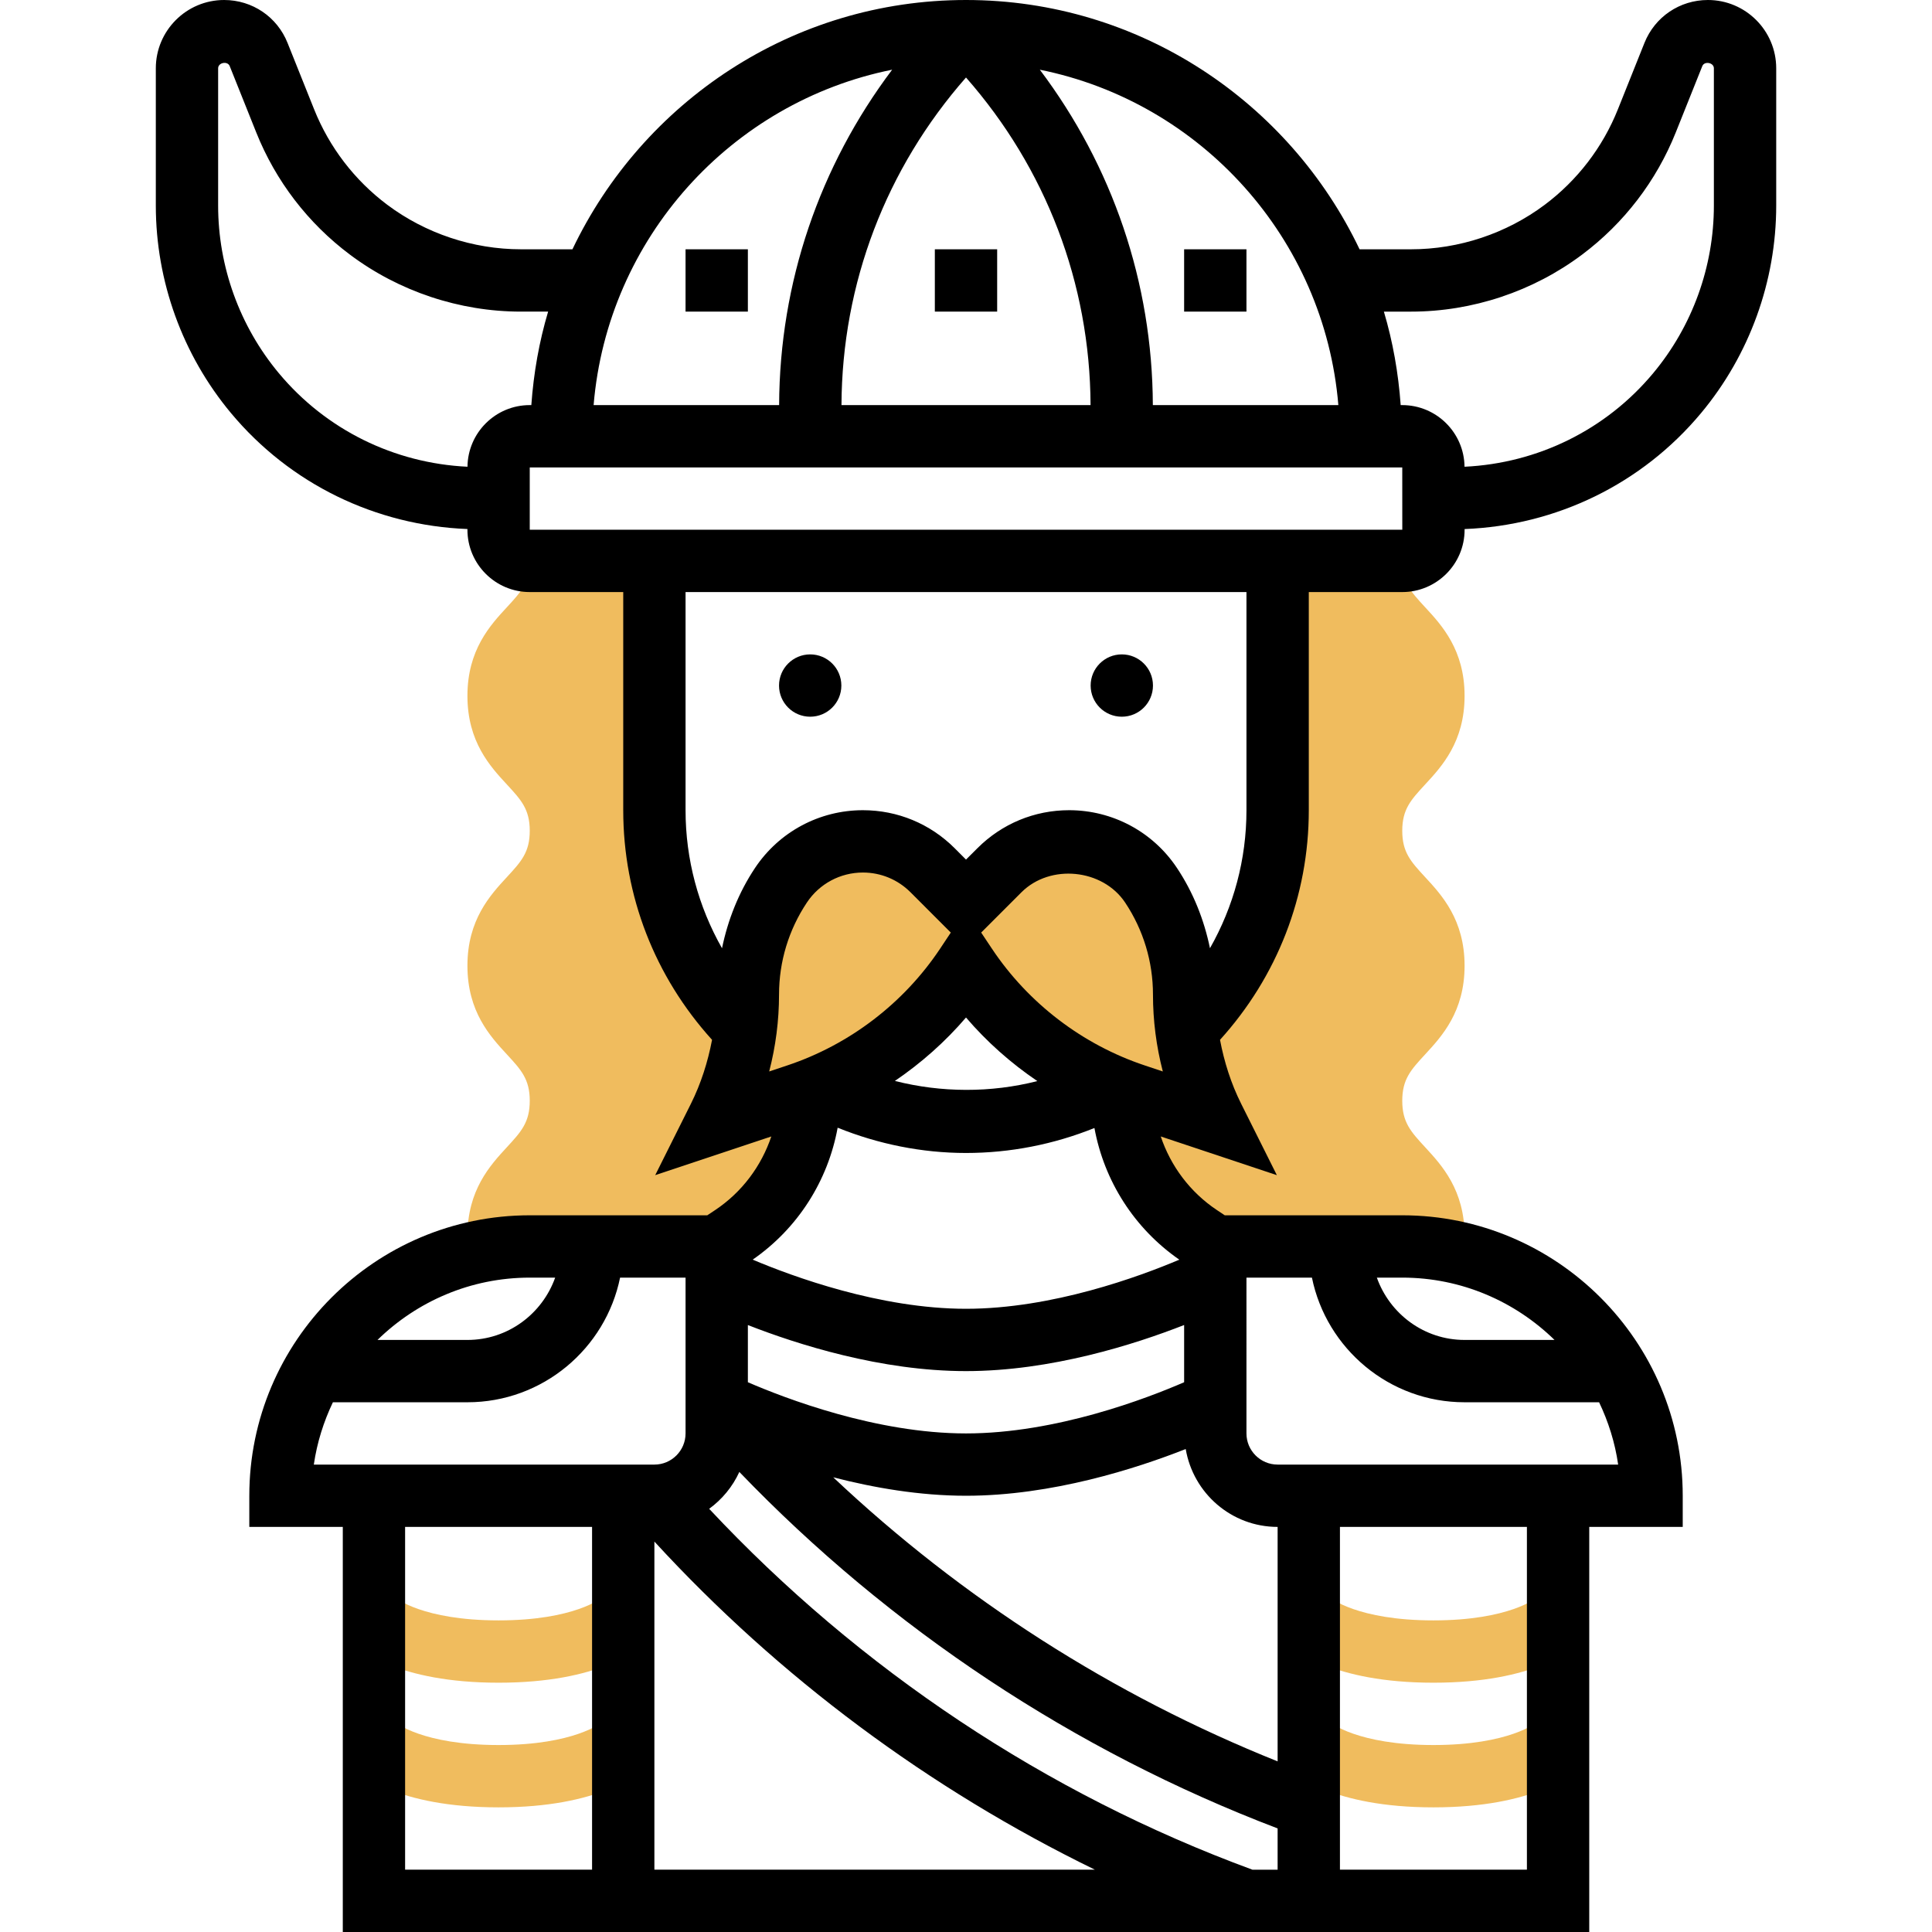 <svg height="496pt" viewBox="-40 0 496 496" width="496pt" xmlns="http://www.w3.org/2000/svg"><g fill="#f0bc5e"><path d="m336 247.93c0-11.793-5.848-18.129-10.129-22.754-3.664-3.969-5.871-6.352-5.871-11.887 0-5.535 2.207-7.922 5.871-11.891 4.281-4.621 10.129-10.957 10.129-22.75 0-11.793-5.848-18.129-10.129-22.754-3.664-3.965-5.871-6.359-5.871-11.895h-32v64c0 21.992-9.031 41.734-23.406 56.176-.371-2.938-.594-5.887-.594-8.863 0-9.977-2.953-19.738-8.48-28.039l-.008-.008c-4.688-7.035-12.582-11.266-21.039-11.266-6.703 0-13.137 2.664-17.871 7.398l-8.602 8.602-8.594-8.602c-4.742-4.734-11.176-7.398-17.879-7.398-8.457 0-16.352 4.223-21.039 11.266l-.008.008c-5.527 8.301-8.48 18.062-8.48 28.039 0 2.977-.223 5.926-.594 8.863-14.375-14.441-23.406-34.184-23.406-56.176v-64h-32c0 5.535-2.207 7.93-5.871 11.895-4.281 4.625-10.129 10.961-10.129 22.754 0 11.793 5.848 18.129 10.129 22.75 3.664 3.969 5.871 6.363 5.871 11.891 0 5.527-2.207 7.918-5.871 11.887-4.281 4.633-10.129 10.969-10.129 22.754 0 11.797 5.848 18.133 10.129 22.766 3.664 3.969 5.871 6.367 5.871 11.906 0 5.543-2.207 7.949-5.879 11.926-4.273 4.641-10.121 10.977-10.121 22.777h68.039c12.473-8.32 19.961-22.312 19.961-37.305h5.305c-.793-.383-1.504-.895-2.289-1.305 15.008-6.398 27.879-17.039 36.984-30.695 9.105 13.656 21.977 24.297 36.984 30.695-.777.41-1.488.922-2.289 1.305h5.305c0 14.992 7.488 28.984 19.961 37.305h68.039c0-11.809-5.848-18.145-10.121-22.777-3.672-3.977-5.879-6.375-5.879-11.926 0-5.539 2.207-7.938 5.871-11.906 4.281-4.633 10.129-10.969 10.129-22.766zm0 0"/><path d="m328 432c-26 0-35.93-8.617-37.656-10.344l11.113-11.504c.062.055 6.992 5.848 26.543 5.848s26.48-5.793 26.543-5.848l11.113 11.504c-1.727 1.727-11.656 10.344-37.656 10.344zm0 0"/><path d="m328 464c-26 0-35.93-8.617-37.656-10.344l11.113-11.504c.062.055 6.992 5.848 26.543 5.848s26.48-5.793 26.543-5.848l11.113 11.504c-1.727 1.727-11.656 10.344-37.656 10.344zm0 0"/><path d="m88 432c-26 0-35.93-8.617-37.656-10.344l11.113-11.504c.062.055 6.992 5.848 26.543 5.848s26.48-5.793 26.543-5.848l11.113 11.504c-1.727 1.727-11.656 10.344-37.656 10.344zm0 0"/><path d="m88 464c-26 0-35.93-8.617-37.656-10.344l11.113-11.504c.062.055 6.992 5.848 26.543 5.848s26.48-5.793 26.543-5.848l11.113 11.504c-1.727 1.727-11.656 10.344-37.656 10.344zm0 0"/></g><path d="m256 176c0 4.418-3.582 8-8 8s-8-3.582-8-8 3.582-8 8-8 8 3.582 8 8zm0 0"/><path d="m176 176c0 4.418-3.582 8-8 8s-8-3.582-8-8 3.582-8 8-8 8 3.582 8 8zm0 0"/><path d="m200 64h16v16h-16zm0 0"/><path d="m264 64h16v16h-16zm0 0"/><path d="m136 64h16v16h-16zm0 0"/><path d="m398.465 0c-7.219 0-13.617 4.328-16.289 11.023l-6.816 17.039c-3.887 9.738-10.383 18.211-18.773 24.504-9.832 7.371-22.027 11.434-34.312 11.434h-13.234c-18.023-37.777-56.473-64-101.039-64s-83.016 26.223-101.039 64h-13.234c-12.285 0-24.48-4.062-34.312-11.434-8.391-6.293-14.879-14.766-18.773-24.504l-6.816-17.031c-2.664-6.703-9.062-11.031-16.289-11.031-9.672 0-17.535 7.863-17.535 17.535v35.219c0 19.43 6.848 38.359 19.289 53.285 15.168 18.199 37.152 28.863 60.711 29.777v.184c0 8.824 7.176 16 16 16h24v56c0 22.023 8.129 42.754 22.801 58.953-1.082 5.68-2.84 11.223-5.418 16.391l-9.176 18.352 29.809-9.934c-2.566 7.613-7.527 14.301-14.414 18.895l-2.027 1.344h-45.574c-39.703 0-72 32.305-72 72v8h24v104h320v-104h24v-8c0-39.695-32.297-72-72-72h-45.574l-2.02-1.344c-6.887-4.594-11.855-11.281-14.414-18.895l29.809 9.934-9.176-18.352c-2.586-5.168-4.344-10.719-5.418-16.391 14.672-16.211 22.793-36.93 22.793-58.953v-56h24c8.824 0 16-7.176 16-16v-.176c23.551-.914 45.543-11.578 60.711-29.777 12.441-14.926 19.289-33.855 19.289-53.285v-35.227c0-9.672-7.863-17.535-17.535-17.535zm-94.871 104h-47.625c-.121-31.504-10.375-61.359-29.016-86.105 41.336 8.312 73.078 43.266 76.641 86.105zm-63.617 0h-63.945c.137-31.305 11.473-60.793 31.969-84.105 20.496 23.312 31.832 52.801 31.977 84.105zm-50.938-86.105c-18.633 24.746-28.887 54.602-29.016 86.105h-47.625c3.57-42.84 35.312-77.793 76.641-86.105zm-109.023 101.93c-18.801-.895-36.312-9.48-48.43-24.016-10.059-12.066-15.586-27.352-15.586-43.047v-35.227c0-1.48 2.414-1.949 2.969-.574l6.816 17.039c4.984 12.465 13.293 23.312 24.039 31.359 12.574 9.441 28.168 14.641 43.902 14.641h6.992c-2.293 7.688-3.719 15.727-4.312 24h-.406c-8.762 0-15.887 7.078-15.984 15.824zm183.984 220.344v14.688c-9.473 4.113-32.879 13.145-56 13.145-23.039 0-46.504-9.031-56-13.145v-14.68c12.703 4.969 34.152 11.824 56 11.824s43.297-6.855 56-11.832zm-22.91 139.832h-113.09v-84.238c32.047 34.895 70.559 63.512 113.09 84.238zm-99.027-92.648c3.328-2.43 6.016-5.672 7.746-9.465 38.648 40.227 86.023 71.656 138.191 91.52v10.594h-6.473c-52.977-19.48-100.926-51.465-139.465-92.648zm145.938 64.84c-42.23-16.918-81.031-41.742-114.09-72.926 10.355 2.672 22.152 4.734 34.09 4.734 22.078 0 43.762-7.008 56.406-11.992 1.922 11.328 11.73 19.992 23.594 19.992zm-80-116.191c-22.062 0-44.559-8.305-54.762-12.617 11.602-8.039 19.312-20.23 21.809-33.871 10.418 4.207 21.633 6.488 32.953 6.488 11.328 0 22.543-2.207 32.969-6.414 2.504 13.613 10.215 25.773 21.793 33.805-10.176 4.312-32.617 12.609-54.762 12.609zm-18.258-58.496c6.762-4.594 12.93-10.062 18.258-16.281 5.344 6.242 11.527 11.723 18.312 16.32-11.938 3.043-24.648 2.992-36.57-.039zm11.602-33.945c-9.336 14.008-23.273 24.648-39.238 29.969l-4.633 1.543c1.672-6.438 2.527-13.102 2.527-19.75 0-8.434 2.473-16.594 7.152-23.617 3.207-4.824 8.582-7.703 14.375-7.703 4.617 0 8.953 1.801 12.215 5.055l10.355 10.359zm-98.816 84.441c-3.312 9.289-12.113 16-22.527 16h-23.09c10.105-9.871 23.883-16 39.09-16zm-57.062 32h34.535c19.312 0 35.473-13.77 39.191-32h16.809v40c0 4.406-3.586 8-8 8h-87.434c.816-5.656 2.523-11.016 4.898-16zm18.535 32h48v88h-48zm288 88h-48v-88h48zm7.09-136h-23.09c-10.414 0-19.215-6.711-22.527-16h6.527c15.207 0 28.984 6.129 39.09 16zm-79.09-16h16.809c3.719 18.23 19.871 32 39.191 32h34.535c2.375 4.984 4.082 10.344 4.891 16h-87.426c-4.414 0-8-3.594-8-8zm-26.105-54.473c-15.965-5.32-29.902-15.961-39.238-29.969l-2.762-4.145 10.352-10.352c7.379-7.359 20.832-6.016 26.609 2.648 4.672 7.016 7.145 15.176 7.145 23.609 0 6.656.855 13.312 2.527 19.758zm26.105-65.527c0 12.633-3.289 24.734-9.367 35.434-1.512-7.305-4.273-14.305-8.473-20.602-6.176-9.289-16.535-14.832-27.688-14.832-8.879 0-17.242 3.465-23.527 9.742l-2.945 2.938-2.938-2.945c-6.285-6.27-14.648-9.734-23.535-9.734-11.16 0-21.512 5.543-27.703 14.84-4.191 6.297-6.953 13.297-8.465 20.602-6.07-10.699-9.359-22.809-9.359-35.441v-56h144zm-184-72v-16h224l.008 16zm304-83.238c0 15.695-5.527 30.992-15.586 43.047-12.117 14.543-29.629 23.121-48.43 24.016-.098-8.746-7.223-15.824-15.984-15.824h-.406c-.594-8.273-2.02-16.312-4.312-24h6.992c15.734 0 31.328-5.199 43.902-14.641 10.746-8.055 19.055-18.895 24.039-31.359l6.816-17.039c.555-1.359 2.969-.898 2.969.574zm0 0"/></svg>